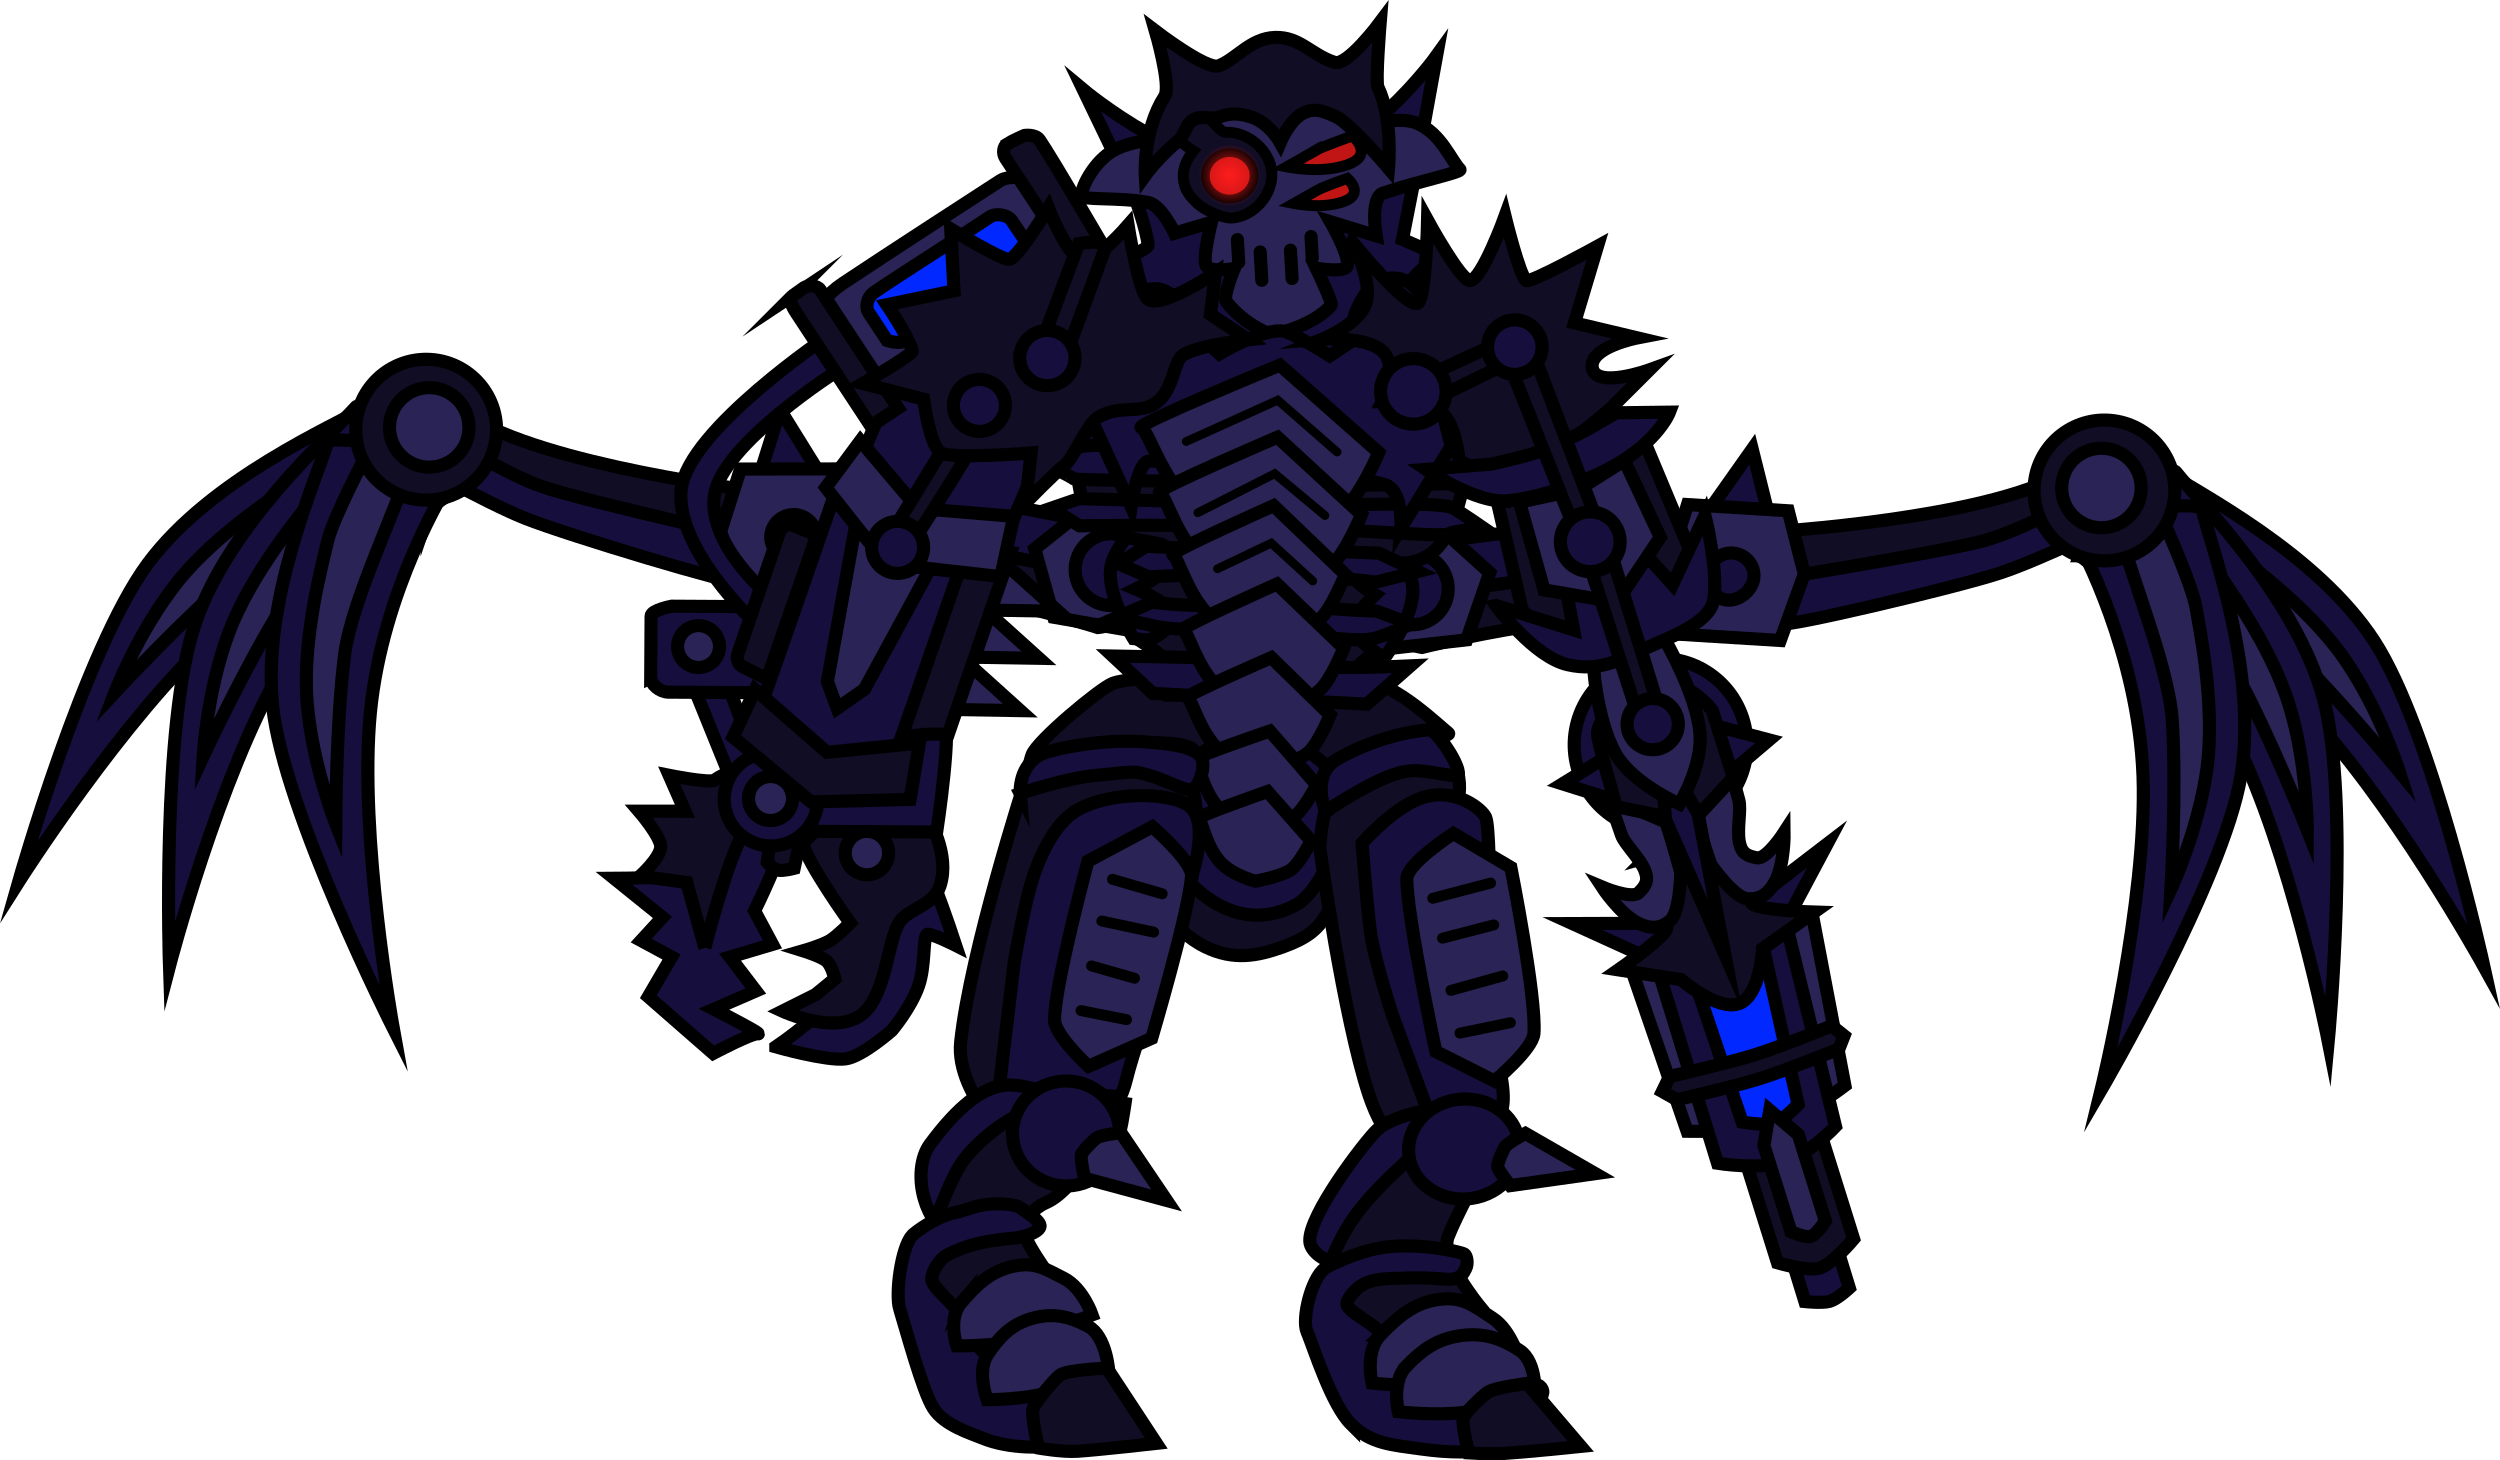 <svg version="1.1" xmlns="http://www.w3.org/2000/svg" xmlns:xlink="http://www.w3.org/1999/xlink" width="285.534" height="166.757" viewBox="0,0,285.534,166.757"><defs><radialGradient cx="242.708" cy="120.505" r="3.561" gradientUnits="userSpaceOnUse" id="color-1"><stop offset="0" stop-color="#ff1c1c"/><stop offset="1" stop-color="#ff1c1c" stop-opacity="0"/></radialGradient></defs><g transform="translate(-102.255,-100.489)"><g data-paper-data="{&quot;isPaintingLayer&quot;:true}" fill-rule="nonzero" stroke="#000000" stroke-linejoin="miter" stroke-miterlimit="10" stroke-dasharray="" stroke-dashoffset="0" style="mix-blend-mode: normal"><g data-paper-data="{&quot;index&quot;:null}" stroke-width="1.5" stroke-linecap="butt"><g><path d="M150.927,159.797c0,0 -13.479,3.678 -24.018,13.098c-10.539,9.42 -22.526,28.313 -22.526,28.313c0,0 7.558,-26.636 14.752,-36.342c7.193,-9.706 21.163,-15.677 25.075,-17.971c0.51,-0.299 3.457,2.917 5.213,5.834c1.37,2.276 1.504,7.069 1.504,7.069z" data-paper-data="{&quot;index&quot;:null}" fill="#160f3d"/><path d="M149.207,155.404c0,0 -4.327,2.072 -9.411,4.518c-3.668,1.764 -8.01,3.979 -10.494,6.057c-5.927,4.957 -13.926,13.587 -13.926,13.587c0,0 2.672,-6.951 7.096,-12.538c4.664,-5.89 12.513,-10.707 13.895,-11.696c2.334,-1.671 10.616,-4.546 10.616,-4.546z" data-paper-data="{&quot;index&quot;:null}" fill="#2a2355"/></g><g><path d="M153.266,157.177c0,0 -11.71,7.622 -18.864,19.813c-7.155,12.191 -12.793,33.843 -12.793,33.843c0,0 -0.946,-27.672 2.936,-39.112c3.882,-11.441 15.358,-21.396 18.381,-24.776c0.394,-0.441 4.184,1.721 6.747,3.961c2,1.748 3.593,6.271 3.593,6.271z" data-paper-data="{&quot;index&quot;:null}" fill="#160f3d"/><path d="M150.286,153.52c0,0 -3.487,3.296 -7.58,7.178c-2.953,2.801 -6.41,6.237 -8.14,8.975c-4.128,6.532 -9.106,17.194 -9.106,17.194c0,0 0.419,-7.435 2.923,-14.107c2.64,-7.034 8.641,-14.02 9.655,-15.384c1.712,-2.304 8.718,-7.574 8.718,-7.574z" data-paper-data="{&quot;index&quot;:null}" fill="#2a2355"/></g><g data-paper-data="{&quot;index&quot;:null}"><path d="M153.35,155.946c0,0 -7.422,11.838 -8.791,25.906c-1.369,14.069 2.615,36.086 2.615,36.086c0,0 -12.487,-24.712 -13.773,-36.724c-1.286,-12.013 4.944,-25.869 6.267,-30.207c0.172,-0.565 4.519,-0.197 7.787,0.759c2.549,0.746 5.895,4.181 5.895,4.181z" data-paper-data="{&quot;index&quot;:null}" fill="#160f3d"/><path d="M149.109,153.88c0,0 -1.779,4.456 -3.861,9.699c-1.503,3.783 -3.195,8.353 -3.615,11.565c-1.001,7.662 -1.037,19.429 -1.037,19.429c0,0 -2.744,-6.922 -3.276,-14.029c-0.561,-7.492 1.949,-16.353 2.295,-18.017c0.585,-2.81 4.728,-10.536 4.728,-10.536z" data-paper-data="{&quot;index&quot;:null}" fill="#2a2355"/></g><g><path d="M150.178,148.908c0,0 2.083,-3.296 5.38,-1.085c8.741,5.862 33.323,8.786 33.323,8.786c0,0 3.28,1.726 3.129,4.302c-0.041,0.692 -2.479,2.135 -2.59,2.635c-0.149,0.673 -19.474,-2.223 -32.999,-10.644c-1.887,-1.175 -6.242,-3.995 -6.242,-3.995z" fill="#100d25"/><path d="M186.66,166.948c-0.2,0.487 -19.462,-5.285 -24.449,-7.27c-4.616,-1.838 -13.527,-6.913 -13.527,-6.913l1.76,-4.086c0,0 8.925,5.762 13.827,7.427c4.796,1.629 25.859,6.349 25.859,6.349c0,0 -0.585,1.304 -1.246,2.446c-0.541,0.935 -2.075,1.68 -2.225,2.046z" data-paper-data="{&quot;index&quot;:null}" fill="#160f3d"/></g><g data-paper-data="{&quot;index&quot;:null}"><path d="M192.972,162.982c0,0 4.691,0.484 6.78,0.156c14.969,-2.348 31.99,1.815 31.774,2.531c-0.161,0.533 1.063,2.981 0.751,3.67c-1.163,2.563 -4.636,2.826 -4.636,2.826c0,0 -20.999,-6.704 -30.883,-4.78c-3.728,0.726 -3.786,-4.404 -3.786,-4.404z" fill="#100d25"/><path d="M232.639,161.661c-0.062,0.42 -0.829,1.326 -0.864,2.465c-0.043,1.392 -0.226,2.908 -0.226,2.908c0,0 -19.23,-4.268 -23.863,-4.752c-4.735,-0.495 -14.616,1.036 -14.616,1.036l0.894,-6.436c0,0 14.6,0.114 14.936,0.141c6.087,0.487 23.818,4.108 23.739,4.638z" data-paper-data="{&quot;index&quot;:null}" fill="#160f3d"/></g><g><path d="M191.36,147.292l3.998,6.446c0,0 -1.461,1.022 -1.989,1.196c-0.528,0.174 -1.764,0.691 -2.205,0.638c-0.44,-0.053 -2.119,-0.925 -2.119,-0.925z" fill="#160f3d"/><path d="M184.565,161.17l2.268,-7.11l11.527,-0.014l1.859,7.523l-1.841,7.319l-11.527,0.014z" fill="#2a2355"/></g><path d="M157.044,154.786c-2.882,3.378 -7.957,3.78 -11.336,0.898c-3.378,-2.882 -3.78,-7.957 -0.898,-11.336c2.882,-3.378 7.957,-3.78 11.336,-0.898c3.378,2.882 3.78,7.957 0.898,11.336z" fill="#100d25"/><path d="M151.042,153.839c-2.504,-0.132 -4.427,-2.268 -4.295,-4.772c0.132,-2.504 2.268,-4.427 4.772,-4.295c2.504,0.132 4.427,2.268 4.295,4.772c-0.132,2.504 -2.268,4.427 -4.772,4.295z" fill="#2a2355"/><path d="M190.296,161.598c0.151,-1.434 1.436,-2.475 2.87,-2.324c1.434,0.151 2.475,1.436 2.324,2.87c-0.151,1.434 -1.172,2.656 -2.606,2.505c-1.434,-0.151 -2.739,-1.617 -2.588,-3.052z" fill="#160f3d"/><g><path d="M220.433,163.178l5.669,-4.522l9.29,1.246l-4.868,5.96l1.53,6.764l-9.441,-1.637z" fill="#2a2355"/><path d="M232.928,167.16c-0.888,2.084 -3.298,3.054 -5.383,2.166c-2.084,-0.888 -3.054,-3.298 -2.166,-5.383c0.888,-2.084 3.298,-3.054 5.383,-2.166c2.084,0.888 3.054,3.298 2.166,5.383z" fill="#160f3d"/><path d="M231.725,173.428c0,0 -3.132,-4.993 -2.599,-8.143c0.533,-3.15 4.96,-6.554 4.96,-6.554l6.204,0.823l0.45,14.759z" fill="#160f3d"/></g></g><g stroke-width="1.5" stroke-linecap="butt"><g><path d="M341.989,166.72c0,0 0.423,-4.777 1.927,-6.966c1.929,-2.806 5.065,-5.838 5.556,-5.509c3.766,2.526 17.351,9.329 23.945,19.451c6.595,10.123 12.533,37.166 12.533,37.166c0,0 -10.826,-19.582 -20.777,-29.62c-9.951,-10.039 -23.184,-14.523 -23.184,-14.523z" data-paper-data="{&quot;index&quot;:null}" fill="#160f3d"/><path d="M346.471,157.961c0,0 8.093,3.37 10.322,5.178c1.319,1.071 8.864,6.352 13.164,12.513c4.079,5.844 6.326,12.943 6.326,12.943c0,0 -7.464,-9.096 -13.081,-14.402c-2.355,-2.224 -6.555,-4.696 -10.11,-6.679c-4.927,-2.747 -9.121,-5.077 -9.121,-5.077z" data-paper-data="{&quot;index&quot;:null}" fill="#2a2355"/></g><g><path d="M339.812,163.963c0,0 1.863,-4.419 3.964,-6.043c2.694,-2.082 6.607,-4.011 6.974,-3.547c2.814,3.556 13.668,14.186 16.853,25.84c3.185,11.654 0.572,39.218 0.572,39.218c0,0 -4.322,-21.953 -10.728,-34.553c-6.406,-12.6 -17.635,-20.915 -17.635,-20.915z" data-paper-data="{&quot;index&quot;:null}" fill="#160f3d"/><path d="M346.757,156.995c0,0 6.676,5.682 8.245,8.086c0.929,1.423 6.498,8.758 8.709,15.938c2.097,6.811 2.067,14.258 2.067,14.258c0,0 -4.326,-10.943 -8.053,-17.712c-1.562,-2.837 -4.805,-6.475 -7.584,-9.449c-3.851,-4.122 -7.133,-7.622 -7.133,-7.622z" data-paper-data="{&quot;index&quot;:null}" fill="#2a2355"/></g><g data-paper-data="{&quot;index&quot;:null}"><path d="M339.803,162.729c0,0 3.547,-3.227 6.137,-3.817c3.319,-0.757 7.681,-0.863 7.819,-0.288c1.058,4.41 6.441,18.617 4.433,30.53c-2.008,11.913 -15.963,35.827 -15.963,35.827c0,0 5.305,-21.737 4.787,-35.862c-0.518,-14.126 -7.212,-26.389 -7.212,-26.389z" data-paper-data="{&quot;index&quot;:null}" fill="#160f3d"/><path d="M349.033,159.324c0,0 3.669,7.962 4.084,10.802c0.245,1.681 2.216,10.678 1.204,18.122c-0.959,7.062 -4.116,13.806 -4.116,13.806c0,0 0.673,-11.747 0.137,-19.456c-0.225,-3.231 -1.639,-7.895 -2.911,-11.762c-1.762,-5.359 -3.269,-9.914 -3.269,-9.914z" data-paper-data="{&quot;index&quot;:null}" fill="#2a2355"/></g><g><path d="M343.393,155.896c0,0 -4.517,2.552 -6.472,3.611c-14.008,7.59 -33.473,9.315 -33.581,8.634c-0.081,-0.507 -2.428,-2.093 -2.427,-2.787c0.005,-2.58 3.383,-4.106 3.383,-4.106c0,0 24.714,-1.436 33.792,-6.76c3.424,-2.008 5.305,1.407 5.305,1.407z" fill="#100d25"/><path d="M305.891,171.703c-0.128,-0.375 -1.615,-1.211 -2.098,-2.177c-0.591,-1.18 -1.096,-2.517 -1.096,-2.517c0,0 21.309,-3.441 26.195,-4.778c4.994,-1.366 14.25,-6.58 14.25,-6.58l1.51,4.184c0,0 -9.201,4.529 -13.919,6.085c-5.097,1.681 -24.672,6.281 -24.843,5.782z" data-paper-data="{&quot;index&quot;:null}" fill="#160f3d"/></g><g data-paper-data="{&quot;index&quot;:null}"><path d="M299.828,167.363c0,0 -0.368,5.116 -4.045,4.167c-9.749,-2.517 -31.115,2.908 -31.115,2.908c0,0 -3.451,-0.472 -4.457,-3.1c-0.27,-0.706 1.099,-3.076 0.971,-3.618c-0.173,-0.728 17.068,-3.856 31.869,-0.61c2.065,0.453 6.777,0.253 6.777,0.253z" fill="#100d25"/><path d="M260.314,163.652c-0.047,-0.533 17.87,-3.079 23.976,-3.198c0.337,-0.007 14.918,0.761 14.918,0.761l0.504,6.478c0,0 -9.771,-2.125 -14.527,-1.916c-4.653,0.204 -24.106,3.304 -24.106,3.304c0,0 -0.092,-1.524 -0.05,-2.917c0.034,-1.139 -0.677,-2.089 -0.714,-2.512z" data-paper-data="{&quot;index&quot;:null}" fill="#160f3d"/></g><g><path d="M304.251,159.279c0,0 -1.728,0.769 -2.171,0.796c-0.443,0.027 -1.645,-0.564 -2.162,-0.769c-0.517,-0.205 -1.913,-1.314 -1.913,-1.314l4.379,-6.193z" fill="#160f3d"/><path d="M305.581,173.642l-11.505,-0.71l-1.396,-7.417l2.31,-7.398l11.505,0.71l1.835,7.234z" fill="#2a2355"/></g><path d="M336.186,161.349c-2.673,-3.546 -1.966,-8.588 1.58,-11.261c3.546,-2.673 8.588,-1.966 11.261,1.58c2.673,3.546 1.966,8.588 -1.58,11.261c-3.546,2.673 -8.588,1.966 -11.261,-1.58z" fill="#100d25"/><path d="M342.234,160.766c-2.507,-0.02 -4.523,-2.068 -4.504,-4.575c0.02,-2.507 2.068,-4.524 4.575,-4.504c2.507,0.02 4.523,2.068 4.504,4.575c-0.02,2.507 -2.068,4.524 -4.575,4.504z" fill="#2a2355"/><path d="M299.816,169.033c-1.441,0.064 -2.386,-1.217 -2.45,-2.658c-0.064,-1.441 1.052,-2.661 2.493,-2.725c1.441,-0.064 2.661,1.052 2.725,2.493c0.064,1.441 -1.327,2.826 -2.768,2.89z" fill="#160f3d"/><g><path d="M269.759,173.567l-9.523,1.065l1.936,-6.66l-4.5,-6.243l9.348,-0.683l5.386,4.855z" fill="#2a2355"/><path d="M259.694,169.124c-0.761,-2.134 0.353,-4.481 2.487,-5.242c2.134,-0.761 4.481,0.353 5.242,2.487c0.761,2.134 -0.353,4.481 -2.487,5.242c-2.134,0.761 -4.481,-0.353 -5.242,-2.487z" fill="#160f3d"/><path d="M251.465,175.792l1.339,-14.705l6.242,-0.448c0,0 4.214,3.665 4.556,6.841c0.342,3.177 -3.086,7.972 -3.086,7.972z" fill="#160f3d"/></g></g><path d="M238.16,187.05c-0.344,-0.421 1.514,-0.716 -0.47,-1.357c-2.168,-0.7 -6.392,-0.116 -7.485,-0.03c-2.87,0.225 -10.581,3.229 -10.507,2.914c0.034,-0.142 0.118,-1.019 0.435,-1.886c0.588,-1.608 7.747,-7.587 9.204,-8.15c1.281,-0.495 5.066,-0.707 6.68,-0.735c4.66,-0.082 8.612,5.323 8.784,5.339c0.698,0.068 3.594,-2.484 7.012,-3.841c2.159,-0.857 4.533,-0.694 6.671,-0.814c2.937,-0.164 8.449,5.184 9.189,5.726c0.654,0.479 -5.96,0.868 -7.426,1.9c-2.967,2.089 -5.146,5.383 -5.146,5.383c0,0 -16.037,-0.646 -15.706,-1.313c0,0 -1.103,-2.973 -1.236,-3.136z" fill="#100d25" stroke-width="1.5" stroke-linecap="butt"/><g><g><path d="M234.63,142.339l-0.131,-6.218l-6.381,-4.949c0,0 5.292,-2.123 5.26,-2.666c-0.092,-1.589 -1.534,-5.592 -1.534,-5.592l-5.861,-12.172c0,0 12.146,10.171 21.891,9.233c9.745,-0.938 18.459,-13.115 18.459,-13.115l-2.765,15.209l-1.131,5.761l4.026,1.767c0,0 -4.323,3.63 -4.246,4.971c0.121,2.097 1.035,6.12 1.035,6.12c0,0 -10.067,2.095 -15.173,2.39c-4.292,0.248 -13.448,-0.739 -13.448,-0.739z" fill="#160f3d" stroke-width="1.5" stroke-linecap="butt"/><path d="M254.223,125.82c0,0 2.205,3.837 1.915,5.023c-0.212,0.866 -3.552,0.273 -3.552,0.273c0,0 1.904,4.01 1.73,4.218c-2.032,2.426 -6.761,3.413 -6.761,3.413c0,0 -3.034,-1.002 -5.229,-3.785c-0.459,-0.583 0.898,-3.8 0.898,-3.8c0,0 -2.964,0.527 -3.254,-0.443c-0.327,-1.095 0.643,-4.841 0.643,-4.841l-4.206,1.244c0,0 -1.503,-3.225 -3.02,-3.511c-3.447,-0.651 -7.776,-0.181 -7.668,-0.834c0.205,-1.246 1.598,-3.918 3.743,-5.124c2.653,-1.491 7.654,-1.331 7.654,-1.331c0,0 4.635,-4.517 10.304,-4.878c5.669,-0.361 9.586,3.898 9.586,3.898c0,0 4.576,-1.901 7.215,-0.724c2.639,1.177 3.749,4.163 4.776,5.226c0.305,0.316 -4.739,1.341 -8.786,2.709c-1.502,0.508 -0.784,4.865 -0.784,4.865z" fill="#2a2355" stroke-width="1.5" stroke-linecap="butt"/><path d="M252.495,117.685c0.81,-0.476 4.232,-1.679 4.232,-1.679c0,0 2.126,1.811 0.171,2.961c-0.895,0.526 -2.572,0.866 -4.138,0.892c-1.854,0.031 -3.549,-0.308 -3.549,-0.308c0,0 2.272,-1.272 3.284,-1.867z" data-paper-data="{&quot;index&quot;:null}" fill="#c11515" stroke-width="1.25" stroke-linecap="butt"/><path d="M243.732,130.443l-0.149,-2.588" fill="none" stroke-width="1.5" stroke-linecap="round"/><path d="M252.136,129.962l-0.142,-2.459" fill="none" stroke-width="1.5" stroke-linecap="round"/><path d="M249.644,129.064l0.187,3.235" fill="none" stroke-width="1.5" stroke-linecap="round"/><path d="M246.372,132.499l-0.187,-3.235" fill="none" stroke-width="1.5" stroke-linecap="round"/><path d="M236.201,115.632c0.105,-0.066 0.599,-1.295 1.346,-1.677c0.748,-0.382 2.065,-0.569 2.449,-0.262c0.844,0.674 1.741,1.932 2.204,1.906c2.541,-0.147 5.168,2.071 5.314,4.612c0.147,2.541 -2.079,5.038 -4.619,5.185c-0.721,0.042 -2.948,-0.697 -4.1,-1.871c-0.896,-0.913 -1.299,-1.528 -1.387,-2.731c-0.088,-1.203 0.477,-2.214 1.14,-3.064c0,0 -2.8,-1.812 -2.347,-2.098z" fill="#100d25" stroke-width="1.25" stroke-linecap="butt"/><path d="M239.927,120.728c-0.084,-1.461 1.091,-2.717 2.625,-2.805c1.534,-0.088 2.846,1.024 2.93,2.485c0.084,1.461 -1.091,2.717 -2.625,2.805c-1.534,0.088 -2.846,-1.024 -2.93,-2.485z" fill="#c11515" stroke-width="1" stroke-linecap="butt"/><path d="M252.704,122.218c0.656,-0.386 3.429,-1.36 3.429,-1.36c0,0 1.722,1.467 0.138,2.399c-0.725,0.426 -2.084,0.702 -3.352,0.723c-1.502,0.025 -2.875,-0.249 -2.875,-0.249c0,0 1.841,-1.031 2.66,-1.513z" data-paper-data="{&quot;index&quot;:null}" fill="#c11515" stroke-width="1.25" stroke-linecap="butt"/><path d="M239.153,120.711c-0.113,-1.964 1.387,-3.647 3.35,-3.76c1.964,-0.113 3.647,1.387 3.76,3.35c0.113,1.964 -1.387,3.647 -3.35,3.76c-1.964,0.113 -3.647,-1.387 -3.76,-3.35z" fill="url(#color-1)" stroke-width="0" stroke-linecap="butt"/></g><path d="M235.284,111.469c0.754,-1.184 -1.064,-7.436 -1.064,-7.436c0,0 5.878,4.484 7.222,3.975c2.056,-0.779 3.634,-3.161 6.454,-3.245c2.82,-0.084 4.091,1.979 6.788,2.851c1.445,0.467 5.21,-4.581 5.21,-4.581c0,0 -0.558,6.795 -0.255,7.42c1.731,3.578 1.207,9.254 1.207,9.254c0,0 -4.353,-5.149 -6.026,-5.904c-1.673,-0.755 -2.7,-1.068 -4.047,-0.195c-1.347,0.873 -2.297,3.146 -2.297,3.146c0,0 -1.238,-2.247 -3.327,-2.906c-1.566,-0.494 -2.532,-0.445 -3.908,0.092c-0.46,0.18 -1.782,-0.314 -2.69,0.224c-0.908,0.538 -1,1.819 -1.657,2.354c-2.302,1.871 -3.837,3.997 -3.837,3.997c0,0 -0.31,-5.06 2.226,-9.045z" fill="#100d25" stroke-width="1.5" stroke-linecap="butt"/><path d="M260.946,142.185c-0.686,0.099 -2.823,-0.813 -2.823,-0.813c0,0 -1.298,-2.964 -1.26,-4.266c0.035,-1.201 1.481,-3.268 1.481,-3.268c0,0 1.611,-1.496 2.576,-1.575c0.842,-0.069 1.963,-0.01 3.016,1.127c1.053,1.136 1.335,2.395 1.3,3.529c-0.048,1.53 -0.917,2.772 -1.652,3.674c-0.735,0.902 -1.85,1.477 -2.637,1.591z" data-paper-data="{&quot;index&quot;:null}" fill="#100d25" stroke-width="1.5" stroke-linecap="butt"/><path d="M232.14,141.59c-0.771,-0.838 -1.688,-1.997 -1.798,-3.466c-0.081,-1.089 0.15,-2.311 1.156,-3.446c1.007,-1.135 2.125,-1.237 2.969,-1.205c0.966,0.037 2.637,1.41 2.637,1.41c0,0 1.527,1.929 1.611,3.082c0.091,1.251 -1.087,4.152 -1.087,4.152c0,0 -2.098,0.963 -2.788,0.895c-0.791,-0.078 -1.929,-0.586 -2.699,-1.424z" fill="#100d25" stroke-width="1.5" stroke-linecap="butt"/></g><g fill="none" stroke-width="1.5" stroke-linecap="round"><path d="M242.183,128.416"/><path d="M250.766,128.248"/></g><path d="M234.028,198.337c0.913,-1.508 1.608,-3.296 1.554,-4.595c-0.072,-1.76 1.985,-2.727 2.388,-3.354c0.292,-0.454 1.197,-0.62 1.717,-1.15c0.646,-0.66 0.542,-2.071 0.428,-2.248c-0.208,-0.323 9.562,-0.016 13.534,1.977c1.65,0.828 -0.214,4.464 -0.214,4.464c0,0 2.13,-0.675 1.853,2.405c-0.066,0.732 -0.743,5.73 -0.798,6.597c-0.009,0.143 0.186,0.962 -0.77,2.567c-0.956,1.605 -2.118,2.629 -4.962,3.647c-2.844,1.018 -5.568,1.59 -8.848,-0.016c-3.999,-1.958 -6.079,-6.368 -6.079,-6.368c0,0 -0.709,-2.433 0.196,-3.927z" fill="#100d25" stroke-width="1.5" stroke-linecap="butt"/><path d="M236.821,189.669c2.402,-3.106 3.299,-3.61 3.299,-3.61l11.773,0.398c0,0 3.922,2.562 3.895,5.739c-0.033,3.852 -2.865,10.207 -5.498,11.633c-4.305,2.332 -8.699,1.077 -12.171,-2.573c-3.472,-3.65 -2.31,-10.276 -1.297,-11.586z" fill="#160f3d" stroke-width="1.5" stroke-linecap="butt"/><path d="M235.798,179.885c0,0 -0.142,-1.45 -0.304,-3.804c-0.03,-0.434 -2.628,-2.151 -2.628,-2.151c0,0 2.489,-1.173 2.463,-1.62c-0.086,-1.494 -0.173,-1.123 -0.228,-2.718c-0.018,-0.513 -3.129,-1.824 -3.129,-1.824c0,0 3.063,-1.514 3.059,-2.162c-0.003,-0.401 0.184,-2.404 0.185,-2.722c0.003,-0.711 -7.812,-0.506 -9.015,-4.082c-1.202,-3.575 -2.265,-11.703 1.612,-18.074c3.877,-6.371 9.826,1.729 9.826,1.729l20.667,-1.027c0,0 7.953,-4.433 9.75,-0.783c1.796,3.651 3.009,12.866 -0.18,20.141c-3.189,7.275 -10.722,2.272 -10.725,3.078c-0.004,1.038 -0.008,1.49 -0.015,2.726c-0.004,0.566 2.166,1.822 2.166,1.822c0,0 -2.19,2.082 -2.195,2.714c-0.004,0.556 -0.067,1.105 -0.013,1.634c0.078,0.768 2.231,2.202 2.231,2.202c0,0 -2.263,1.507 -2.269,2.149c-0.016,1.74 -0.028,2.852 -0.028,2.852z" fill="#100d25" stroke-width="1.5" stroke-linecap="butt"/><path d="M247.078,147.055c3.762,-0.136 21.267,-0.985 21.267,-0.985c0,0 1.49,1.574 1.792,3.27c0.113,0.634 -22.367,0.367 -22.37,1.1c-0.001,0.262 0.393,1.757 0.388,2.08c-0.011,0.655 20.724,-1.414 21.951,-0.452c0.266,0.209 3.549,1.764 3.549,1.764c0,0 -2.863,1.572 -4.042,1.77c-2.279,0.383 -21.467,0.127 -21.58,0.768c-0.11,0.619 -0.173,0.739 0.896,1.469c1.141,0.78 17.572,-0.319 19.285,0.675c1.028,0.597 3.43,2.252 3.43,2.252c0,0 -3.802,0.442 -3.811,0.661c-0.026,0.636 -18.814,-1.148 -18.832,-0.436c-0.012,0.439 -1.806,1.887 0.127,2.108c2.622,0.299 10.62,0.565 10.62,0.565l4.44,2.101l-4.764,1.204c0,0 -10.133,-1.176 -10.314,-0.662c-0.119,0.34 -1.876,2.207 0.229,2.875c3.124,0.991 10.098,1.093 10.098,1.093l4.024,1.487c0,0 -2.971,1.3 -4.128,1.612c-2.451,0.661 -9.416,-0.776 -9.475,-0.259c-0.118,1.037 -1.342,2.145 -0.512,3.002c1.02,1.054 13.99,0.426 13.99,0.426l-4.973,4.368l-24.432,-1.222l-4.587,-4.274l14.835,0.276c0,0 1.03,-1.679 1.001,-2.855c-0.012,-0.484 -8.267,-0.181 -11.087,-0.845c-1.062,-0.25 -4.305,-0.966 -4.305,-0.966l4.054,-1.756c0,0 6.773,0.927 10.424,-0.15c2.226,-0.656 1.321,-2.073 1.244,-2.688c-0.087,-0.696 -12.047,-0.055 -12.047,-0.055l-3.439,-1.498l3.111,-1.989l12.46,0.602c0,0 0.059,-1.989 0.058,-2.624c-0.001,-0.596 -20.103,-0.325 -20.103,-0.325l-3.235,-2.011l3.184,-1.093c0,0 20.863,0.646 20.739,0.252c-0.033,-0.104 0.395,-1.915 -0.918,-2.007c-3.808,-0.267 -20.499,-0.28 -20.502,-0.543c-0.001,-0.119 -3.456,-1.821 -3.456,-1.821c0,0 3.244,-1.487 4.089,-1.761c2.637,-0.855 19.654,1.303 19.626,0.963c-0.011,-0.131 1.127,-2.037 -0.505,-2.203c-1.932,-0.196 -18.163,-0.583 -19.58,-1.239c-1.464,-0.677 -0.002,-3.058 -0.002,-3.058c0,0 17.511,1.198 22.09,1.032z" data-paper-data="{&quot;index&quot;:null}" fill="#160f3d" stroke-width="1.5" stroke-linecap="butt"/><path d="M265.111,139.85l2.883,11.612l-5.75,9.379c0,0 0.355,-4.458 -1.952,-5.05c-8.219,-2.107 -21.203,-2.634 -26.786,-2.643c-1.304,-0.002 -2.072,5.175 -2.072,5.175l-4.46,-9.803c0,0 -8.745,-4.983 -7.993,-6.305c1.566,-2.757 13.249,-3.028 12.986,-3.223c-0.133,-0.098 6.051,-1.457 6.051,-1.457l3.514,3.367c0,0 4.492,-2.71 7.066,-2.626c1.113,0.036 5.528,2.847 5.528,2.847l4.756,-3.153z" fill="#160f3d" stroke-width="1.5" stroke-linecap="butt"/><path d="M259.731,152.172c0,0 -2.149,5.063 -4.164,6.659c-2.119,1.678 -8.255,3.175 -8.255,3.175c0,0 -5.644,-0.852 -8.827,-3.671c-3.642,-3.226 -4.937,-8.502 -5.897,-9.024c-0.645,-0.35 15.845,-7.122 15.845,-7.122z" fill="#2a2355" stroke-width="1.5" stroke-linecap="butt"/><path d="M257.761,159.265c0,0 -1.828,4.486 -3.542,5.9c-1.803,1.487 -7.021,2.814 -7.021,2.814c0,0 -4.8,-0.754 -7.506,-3.251c-3.097,-2.857 -4.198,-7.532 -5.014,-7.994c-0.548,-0.31 13.477,-6.312 13.477,-6.312z" fill="#2a2355" stroke-width="1.5" stroke-linecap="butt"/><path d="M255.907,166.093c0,0 -1.56,3.984 -3.023,5.24c-1.538,1.321 -5.991,2.5 -5.991,2.5c0,0 -4.095,-0.669 -6.404,-2.886c-2.642,-2.537 -3.581,-6.688 -4.277,-7.098c-0.468,-0.275 11.499,-5.607 11.499,-5.607z" fill="#2a2355" stroke-width="1.5" stroke-linecap="butt"/><path d="M255.731,174.499c0,0 -1.453,3.71 -2.815,4.88c-1.432,1.23 -5.579,2.328 -5.579,2.328c0,0 -3.814,-0.623 -5.964,-2.688c-2.46,-2.363 -3.334,-6.229 -3.983,-6.61c-0.436,-0.256 10.709,-5.221 10.709,-5.221z" fill="#2a2355" stroke-width="1.5" stroke-linecap="butt"/><path d="M254.177,182.156c0,0 -1.321,3.288 -2.541,4.317c-1.283,1.083 -4.979,2.027 -4.979,2.027c0,0 -3.387,-0.584 -5.282,-2.436c-2.169,-2.12 -2.916,-5.565 -3.49,-5.909c-0.385,-0.231 9.563,-4.56 9.563,-4.56z" fill="#2a2355" stroke-width="1.5" stroke-linecap="butt"/><path d="M252.635,190.131c0,0 -1.374,2.75 -2.502,3.554c-1.186,0.846 -4.448,1.401 -4.448,1.401c0,0 -2.887,-0.744 -4.395,-2.48c-1.726,-1.986 -2.129,-5.017 -2.601,-5.356c-0.317,-0.227 8.591,-3.267 8.591,-3.267z" fill="#2a2355" stroke-width="1.5" stroke-linecap="butt"/><path d="M237.735,150.918l10.452,-4.724l6.783,5.923" fill="none" stroke-width="1" stroke-linecap="round"/><path d="M239.065,159.052l8.777,-4.466l5.739,4.785" fill="none" stroke-width="1" stroke-linecap="round"/><path d="M241.31,165.449l6.135,-2.926l4.747,4.328" fill="none" stroke-width="1" stroke-linecap="round"/><g stroke-width="1.5" stroke-linecap="butt"><g><path d="M176.304,214.328l2.652,-4.541l-3.469,-1.872l2.43,-2.651l-5.529,-4.46c0,0 9.405,-0.052 12.282,-0.657c0.6,-0.126 1.266,-6.34 2.371,-7.43c1.552,-1.53 3.621,2.087 4.534,3.454c0.56,0.838 -3.14,8.353 -3.14,8.353l2.047,3.826l-4.852,1.446l2.957,3.875l-4.791,2.079c0,0 5.81,2.974 5.006,2.822c-0.64,-0.122 -5.096,2.225 -5.096,2.225z" fill="#160f3d"/><path d="M182.757,208.742l-2.068,-7.454l-5.323,-0.735c0,0 2.368,-2.145 2.352,-3.375c-0.016,-1.184 -2.483,-4.043 -2.483,-4.043l5.252,0.005l-1.804,-4.097c0,0 4.68,0.94 5.224,0.534c2.705,-2.018 8.615,-2.023 8.615,-2.023l2.355,2.574c0,0 -5.431,1.917 -7.465,5.041c-2.006,3.08 -4.656,13.572 -4.656,13.572z" fill="#100d25"/></g><g><path d="M190.866,220.055c0,0 6.73,-4.543 9.225,-8.573c4.882,-7.889 3.768,-16.462 5.382,-16.708c1.377,-0.211 5.94,13.689 5.94,13.689c0,0 -3.072,-1.551 -3.315,-1.234c-0.436,0.569 -0.141,3.614 -0.942,5.891c-0.889,2.525 -3.039,5.06 -3.039,5.06c0,0 -3.398,3.008 -5.302,3.252c-2.146,0.275 -7.949,-1.376 -7.949,-1.376z" fill="#160f3d"/><path d="M193.978,196.864c-0.067,-0.321 6.826,-6.326 6.826,-6.326l7.393,3.276c0,0 2.65,4.184 1.414,7.882c-0.736,2.203 -3.464,2.542 -4.547,3.998c-1.392,1.872 -1.538,8.163 -4.161,10.491c-3.033,2.692 -9.285,-0.208 -9.285,-0.208l3.772,-1.888l2.211,-1.807c0,0 -0.319,-1.483 -0.945,-2.036c-0.577,-0.51 -2.677,-1.163 -2.677,-1.163c0,0 2.112,-0.603 3.049,-1.157c0.847,-0.501 2.329,-2.022 2.329,-2.022c0,0 -4.921,-6.839 -5.379,-9.039z" fill="#100d25"/></g><g><path d="M190.859,191.612l3.69,0.641l-1.59,7.411c0,0 -1.198,0.326 -1.809,0.22c-0.619,-0.108 -1.265,-0.925 -1.265,-0.925z" fill="#100d25"/><g><g><path d="M186.01,190.12l-5.343,-13.182l3.442,-1.76l4.638,12.654z" fill="#160f3d"/><path d="M176.576,177.876c0.008,-1.242 0.031,-5.073 0.042,-7.014c0.004,-0.699 2.363,-1.138 2.363,-1.138l12.972,0.079l-0.059,9.819c0,0 -10.833,-0.066 -13.317,-0.081c-0.965,-0.006 -2.005,-0.905 -2,-1.665z" fill="#160f3d"/><path d="M188.514,171.651c0,0 -9.23,-8.529 -8.45,-15.307c0.781,-6.779 16.984,-17.636 16.984,-17.636l1.015,4.037c0,0 -13.352,8.417 -14.207,14.308c-0.854,5.891 6.812,12.003 6.812,12.003z" fill="#160f3d"/><path d="M179.645,174.319c0.008,-1.323 1.087,-2.388 2.409,-2.38c1.323,0.008 2.388,1.087 2.38,2.409c-0.008,1.323 -1.087,2.388 -2.409,2.38c-1.323,-0.008 -2.388,-1.087 -2.38,-2.409z" fill="#2a2355"/></g><path d="M214.749,170.163c0,0 -0.932,-1.82 -0.897,-2.226c0.036,-0.405 0.693,-1.531 0.99,-1.946c0.297,-0.416 2.205,-1.143 2.205,-1.143l6.05,5.455z" fill="#2a2355"/><path d="M190.17,195.403l0.025,-4.191l15.832,-9.88c0,0 3.331,1.165 3.902,1.168c1.273,0.008 -0.69,13.019 -0.69,13.019z" fill="#160f3d"/><path d="M184.971,191.729c0.018,-2.951 2.425,-5.329 5.376,-5.311c2.951,0.018 5.329,2.425 5.311,5.376c-0.018,2.951 -2.425,5.329 -5.376,5.311c-2.951,-0.018 -5.329,-2.425 -5.311,-5.376z" fill="#160f3d"/><path d="M189.146,181.109c1.311,-3.462 8.612,-24.648 8.612,-24.648c0,0 15.172,5.636 16.737,5.494c0.598,-0.054 -9.083,26.207 -9.083,26.207c0,0 -5.433,1.691 -8.627,0.425c-4.729,-1.874 -7.819,-7.003 -7.639,-7.478z" fill="#160f3d"/><path d="M196.753,178.316l3.65,-20.153l10.528,2.745l-9.94,18.299l-3.119,2.183z" fill="#2a2355"/><path d="M189.869,178.043l-2.93,-1.487c0,0 -0.725,-0.488 -0.392,-1.451c1.236,-3.579 4.213,-12.307 4.786,-13.966c0.188,-0.543 1.167,-0.786 1.167,-0.786l3.048,1.255z" fill="#100d25"/><path d="M185.982,184.679l2.523,-5.426l8.211,7.157l10.55,-1.058l-1.063,6.438l-11.317,0.287z" fill="#100d25"/><path d="M198.793,197.906c0.008,-1.369 1.125,-2.472 2.494,-2.464c1.369,0.008 2.472,1.125 2.464,2.494c-0.008,1.369 -1.125,2.472 -2.494,2.464c-1.369,-0.008 -2.472,-1.125 -2.464,-2.494z" fill="#2a2355"/><path d="M210.439,181.513c0,0 -0.932,-1.82 -0.897,-2.226c0.036,-0.405 0.693,-1.531 0.99,-1.946c0.297,-0.416 2.205,-1.143 2.205,-1.143l6.05,5.455z" fill="#2a2355"/><path d="M212.571,175.538c0,0 -0.932,-1.82 -0.897,-2.225c0.036,-0.405 0.693,-1.531 0.99,-1.946c0.297,-0.416 2.205,-1.143 2.205,-1.143l6.05,5.455z" fill="#2a2355"/><path d="M210.554,184.356c0,0 -1.782,-0.069 -2.704,0.017c-0.836,0.078 -2.619,0.246 -2.619,0.246c0,0 6.34,-18.243 7.135,-20.544c0.26,-0.753 5.304,-0.425 5.304,-0.425z" fill="#100d25"/><path d="M187.747,191.676c0.008,-1.389 1.141,-2.508 2.53,-2.499c1.389,0.008 2.508,1.141 2.499,2.53c-0.008,1.389 -1.141,2.508 -2.53,2.499c-1.389,-0.008 -2.508,-1.141 -2.499,-2.53z" fill="#2a2355"/></g></g><g><g><g><path d="M206.885,161.349l-6.219,-8.71l4.661,-11.139l6.818,8.91l9.663,0.525l-5.017,11.62z" data-paper-data="{&quot;index&quot;:null}" fill="#160f3d"/><path d="M200.526,150.839l6.537,7.711l10.985,0.915l-1.495,6.882c0,0 -11.271,-1.234 -12.849,-1.494c-0.473,-0.078 -7.13,-8.687 -7.13,-8.687z" fill="#2a2355"/></g><path d="M204.834,160.119l8.006,-13.118c0,0 1.997,0.569 2.328,0.771c0.573,0.35 -8.705,14.684 -8.705,14.684z" fill="#100d25"/></g><path d="M201.859,162.455c0.305,-1.611 1.859,-2.669 3.47,-2.364c1.611,0.305 2.669,1.859 2.364,3.47c-0.305,1.611 -1.859,2.669 -3.47,2.364c-1.611,-0.305 -2.669,-1.859 -2.364,-3.469z" fill="#160f3d"/></g><g><path d="M196.065,135.308c0,0 0.513,-1.157 2.476,-2.466c5.255,-3.506 15.456,-10.103 17.971,-11.733c1.12,-0.726 3.977,-0.131 3.977,-0.131l4.926,8.833l-23.425,14.824z" fill="#2a2355"/><path d="M217.25,116.965c0.575,-0.378 2.02,-1.01 2.02,-1.01c0,0 1.237,-0.173 1.702,0.498c1.456,2.1 8.066,13.465 8.066,13.465l-3.112,2.049c0,0 -7.509,-11.406 -8.827,-13.408c-0.38,-0.578 -0.226,-1.345 0.151,-1.593z" fill="#100d25"/><path d="M192.758,134.289c0.397,-0.261 1.081,-0.781 1.345,-0.955c0.436,-0.287 1.474,-0.28 1.822,0.249c1.274,1.935 8.896,13.514 8.896,13.514l-3.112,2.049c0,0 -7.016,-10.658 -8.497,-12.907c-0.524,-0.796 -0.91,-1.649 -0.454,-1.95z" fill="#100d25"/><path d="M202.139,133.841c3.365,-2.283 11.307,-7.319 13.156,-8.573c0.766,-0.52 2.094,-0.187 2.463,0.358c0.526,0.776 1.915,2.822 1.915,2.822c0,0 0.145,1.266 -1.37,2.477c-3.564,2.851 -10.961,7.361 -12.578,8.458c-0.707,0.48 -2.154,-0.01 -2.154,-0.01c0,0 -1.585,-2.421 -2.112,-3.198c-0.349,-0.514 -0.274,-1.687 0.68,-2.334z" fill="#0028ff"/><path d="M244.834,139.287c0,0 -5.517,0.573 -7.46,1.749c-0.991,0.6 -1.044,3.488 -2.61,5.06c-1.991,1.999 -4.44,0.43 -7.113,2.071c-1.186,0.728 -2.814,4.71 -3.785,5.439c-0.94,0.705 -4.48,4.298 -4.48,4.298l0.63,-5.676c0,0 -9.17,0.719 -10.315,-0.029c-1.282,-0.838 -1.958,-6.114 -1.958,-6.114l-6.944,-1.795c0,0 5.768,-3.337 5.658,-3.727c-0.492,-1.74 -2.912,-5.271 -2.912,-5.271l7.668,-1.59l-0.369,-7.052c0,0 5.973,3.648 6.716,3.458c1.009,-0.258 4.431,-5.857 4.431,-5.857c0,0 2.147,5.536 3.897,6.025c1.348,0.377 5.207,-4.059 5.207,-4.059c0,0 1.168,7.317 2.205,8.379c1.328,1.359 7.78,-2.965 7.78,-2.965l-0.578,4.757z" fill="#100d25"/><path d="M221.002,140.225l4.462,-11.914c0,0 3.412,-0.639 2.95,0.68c-0.954,2.725 -4.491,12.257 -4.491,12.257z" fill="#100d25"/><path d="M218.918,140.302c0.599,-1.637 2.412,-2.477 4.048,-1.878c1.637,0.599 2.477,2.412 1.878,4.048c-0.599,1.637 -2.412,2.477 -4.048,1.878c-1.637,-0.599 -2.477,-2.412 -1.878,-4.048z" fill="#160f3d"/><path d="M211.329,145.773c0.564,-1.54 2.269,-2.331 3.809,-1.767c1.54,0.564 2.331,2.269 1.767,3.809c-0.564,1.54 -2.269,2.331 -3.809,1.767c-1.54,-0.564 -2.331,-2.269 -1.767,-3.809z" fill="#160f3d"/></g></g><g><g><path d="M228.036,186.008c2.922,-0.134 6.239,1.536 7.509,1.293c1.712,-0.328 3.222,2.699 3.335,5.968c0.085,2.456 -1.168,5.144 -0.664,6.121c0.353,0.684 -7.051,18.719 -7.051,18.719c0,0 -0.4,8.2 -2.742,10.737c-2.092,2.266 -9.384,3.605 -9.384,3.605c0,0 -7.725,-6.723 -7.062,-12.956c1.096,-10.302 7.256,-29.45 7.256,-29.45c0,0 5.154,-3.87 8.803,-4.036z" fill="#100d25" stroke-width="1.5" stroke-linecap="butt"/><path d="M218.092,210.424c0,0 1.158,-6.874 2.241,-10.006c0.424,-1.227 2.06,-5.869 5.135,-7.511c3.824,-2.042 10.28,-1.941 12.519,-0.434c2.491,1.676 0.459,7.787 0.45,7.989c-0.095,2.081 -6.119,17.52 -7.524,23.28c-2.143,8.783 -9.383,2.34 -9.383,2.34c0,0 -1.197,-0.64 -1.901,-0.85c-0.939,-0.28 -3.232,-0.681 -3.232,-0.681z" fill="#160f3d" stroke-width="1.5" stroke-linecap="butt"/><path d="M230.853,225.79c0,0 -0.79,5.955 -1.422,5.92c-6.776,-0.375 -13.67,1.582 -14.556,1.636c-0.596,0.036 -2.57,7.718 -4.139,7.866c-1.08,0.102 -2.371,-1.874 -2.925,-3.807c-0.665,-2.318 -0.412,-4.776 0.666,-6.233c6.74,-9.116 10.068,-6.466 12.668,-6.197c4.795,0.496 9.71,0.815 9.71,0.815z" data-paper-data="{&quot;index&quot;:null}" fill="#160f3d" stroke-width="1.5" stroke-linecap="butt"/><path d="M206.441,249.653c0,0 -0.089,-3.942 2.537,-9.645c1.114,-2.419 2.033,-5.551 3.797,-7.598c2.176,-2.525 4.855,-4.194 5.598,-4.409c3.797,-1.098 5.822,1.902 6.338,2.228c1.46,0.922 0.735,4.227 0.735,4.227c0,0 -1.779,2.569 -3.754,3.41c-1.426,0.608 -2.353,1.981 -2.544,2.469c-0.521,1.337 2.825,5.515 4.82,8.723c1.783,2.866 2.213,4.863 2.213,4.863c0,0 -8.617,-0.531 -12.01,-0.377c-2.468,0.113 -7.729,-3.892 -7.729,-3.892z" fill="#100d25" stroke-width="1.5" stroke-linecap="butt"/><path d="M205.012,250.005c-0.523,-1.666 0.17,-7.111 1.463,-8.454c0.227,-0.236 2.552,-2.073 4.837,-2.56c1.223,-0.26 2.181,-0.72 3.3,-0.894c1.972,-0.307 3.855,0.055 4.098,0.284c0.217,0.205 2.556,1.539 2.326,2.235c-0.23,0.697 -2.024,1.197 -2.87,1.279c-0.241,0.023 -2.334,0.16 -4.32,0.641c-1.599,0.387 -3.118,1.089 -3.636,1.435c-0.904,0.603 -1.718,2.205 -1.504,2.81c0.488,1.383 3.181,2.834 4.324,5.902c1.19,3.192 5.553,4.611 5.829,4.576c1.481,-0.186 3.278,1.961 6.951,1.499c1.418,-0.178 1.599,0.774 1.648,1.15c0.044,0.336 0.426,3.251 0.426,3.251c0,0 -2.02,2.105 -4.937,2.472c-1.213,0.152 -5.24,0.463 -8.549,-0.912c-1.254,-0.521 -4.292,-1.427 -5.54,-3.384c-1.248,-1.957 -3.123,-9.029 -3.845,-11.33z" fill="#160f3d" stroke-width="1.5" stroke-linecap="butt"/><path d="M212.037,249.275c1.569,-1.831 3.186,-3.532 5.824,-4.135c2.542,-0.58 3.746,0.251 5.905,1.348c2.159,1.097 3.228,4.183 3.228,4.183c0,0 -6.842,2.616 -7.982,2.876c-3.088,0.705 -7.491,0.656 -7.491,0.656c0,0 -1.052,-3.097 0.516,-4.929z" fill="#2a2355" stroke-width="1.5" stroke-linecap="butt"/><path d="M217.95,230.713c-0.43,-3.285 1.94,-6.29 5.293,-6.711c3.354,-0.422 6.421,1.899 6.852,5.184c0.43,3.285 -1.94,6.29 -5.293,6.711c-3.354,0.422 -6.421,-1.899 -6.852,-5.184z" fill="#160f3d" stroke-width="1.5" stroke-linecap="butt"/><path d="M215.076,255.145c1.319,-1.955 2.677,-3.417 5.098,-4.089c2.333,-0.648 4.242,-0.22 6.354,0.909c2.112,1.129 2.364,5.153 2.364,5.153c0,0 -4.4,1.739 -6.936,2.444c-2.834,0.787 -6.96,0.796 -6.96,0.796c0,0 -1.239,-3.257 0.08,-5.212z" fill="#2a2355" stroke-width="1.5" stroke-linecap="butt"/><g><path d="M226.572,222.28c0,0 -3.868,-3.569 -3.872,-5.289c-0.01,-3.975 3.816,-18.15 3.816,-18.15l7.35,-3.926c0,0 4.613,3.974 4.482,5.647c-0.329,4.215 -4.554,18.515 -4.554,18.515z" fill="#2a2355" stroke-width="1.5" stroke-linecap="butt"/><path d="M229.315,200.919l5.676,1.65" fill="none" stroke-width="1.25" stroke-linecap="round"/><path d="M234.017,206.95l-5.915,-1.266" fill="none" stroke-width="1.25" stroke-linecap="round"/><path d="M230.918,216.947l-5.193,-1.034" fill="none" stroke-width="1.25" stroke-linecap="round"/><path d="M226.924,210.809l4.906,1.411" fill="none" stroke-width="1.25" stroke-linecap="round"/></g><path d="M226.134,235.067c0,0 -0.522,-2.274 -0.364,-2.712c0.158,-0.437 1.226,-1.493 1.681,-1.867c0.455,-0.374 2.817,-0.634 2.817,-0.634l5.233,7.744z" fill="#2a2355" stroke-width="1.5" stroke-linecap="butt"/></g><path d="M220.85,265.873c0,0 -0.869,-3.785 -0.606,-4.513c0.263,-0.728 2.287,-3.175 3.044,-3.798c0.758,-0.623 5.394,-0.814 5.394,-0.814l5.645,8.594c0,0 -6.571,0.746 -9.048,0.904c-1.712,0.109 -4.429,-0.372 -4.429,-0.372z" fill="#100d25" stroke-width="1.5" stroke-linecap="butt"/></g><path d="M218.779,191.126c0,0 -0.293,-3.425 2.764,-4.645c0.738,-0.294 6.53,-1.789 12.306,-1.193c0.338,0.035 4.62,0.256 5.527,1.569c0.691,1 -0.112,3.272 -0.771,3.684c-0.935,0.585 -2.998,-1.084 -6.189,-1.79c-0.979,-0.217 -3.732,0.201 -4.596,0.258c-3.677,0.245 -9.041,2.116 -9.041,2.116z" fill="#160f3d" stroke-width="1.5" stroke-linecap="butt"/><path d="M251.995,196.52c0,0 -1.247,2.543 -2.28,3.291c-1.087,0.787 -4.088,1.322 -4.088,1.322c0,0 -2.665,-0.665 -4.066,-2.254c-1.604,-1.818 -1.996,-4.608 -2.433,-4.916c-0.293,-0.207 7.892,-3.07 7.892,-3.07z" fill="#2a2355" stroke-width="1.5" stroke-linecap="butt"/><g stroke-width="1.5" stroke-linecap="butt"><g><path d="M289.306,176.042c5.254,-1.442 10.682,1.649 12.123,6.903c1.442,5.254 -1.649,10.682 -6.903,12.123c-5.254,1.442 -10.682,-1.649 -12.123,-6.903c-1.442,-5.254 1.649,-10.682 6.903,-12.123z" fill="#160f3d"/><g><path d="M306.558,243.154l5.072,-1.558l1.842,5.994c0,0 -1.343,1.254 -2.223,1.524c-0.804,0.247 -2.849,0.034 -2.849,0.034z" fill="#160f3d"/><path d="M300.062,228.096l8.695,-2.723l5.207,16.623c0,0 -2.351,2.842 -3.875,3.32c-1.354,0.424 -4.82,-0.596 -4.82,-0.596z" fill="#100d25"/><path d="M309.255,204.997l3.714,19.478c0,0 -4.757,3.602 -7.714,4.459c-3.048,0.883 -10.308,0.765 -10.308,0.765l-6.192,-17.999z" fill="#2a2355"/><path d="M291.338,210.299l-9.498,-4.326l9.242,-0.034l1.617,-14.872l10.566,11.7l7.668,-5.874l-4.735,8.892l5.699,23.349c0,0 -2.975,3.178 -5.851,4.079c-2.876,0.901 -7.622,0.141 -7.622,0.141z" fill="#160f3d"/><path d="M295.202,210.732l8.312,-2.603l4.113,18.51c0,0 -1.714,1.801 -2.708,2.112c-1.122,0.351 -3.685,-0.11 -3.685,-0.11z" fill="#0028ff"/><path d="M290.341,198.407l9.666,-2.75c0,0 1.583,5.562 2.249,7.903c0.254,0.892 7.206,1.099 7.206,1.099l-5.901,4.202c0,0 -0.248,5.33 -2.673,6.247c-2.425,0.917 -6.633,-2.728 -6.633,-2.728l-7.153,-1.118c0,0 5.76,-3.997 5.511,-4.871c-0.668,-2.347 -2.272,-7.984 -2.272,-7.984z" fill="#100d25"/><path d="M292.579,194.541c0.624,1.88 1.64,5.577 1.64,5.577c0,0 -0.053,4.729 -1.309,5.606c-0.522,0.364 -1.574,1.214 -3.63,0.164c-2.056,-1.051 -4.044,-4.087 -4.044,-4.087c0,0 3.395,1.439 4.19,0.643c0.795,-0.796 1.164,-1.379 0.679,-2.56c-0.579,-1.413 -2.321,-3.013 -2.665,-4.05c-0.646,-1.946 -2.049,-5.737 -2.049,-5.737c0,0 1.548,-1.322 2.434,-1.594c0.759,-0.232 2.561,0.064 2.561,0.064c0,0 1.542,4.007 2.194,5.973z" data-paper-data="{&quot;index&quot;:null}" fill="#2a2355"/><path d="M303.716,231.304l0.671,-4.001l3.259,2.771l3.088,9.859c0,0 -0.977,1.555 -1.666,1.771c-0.612,0.192 -2.263,-0.54 -2.263,-0.54z" fill="#2a2355"/><path d="M294.338,187.522c0,0 1.325,-1.257 2.083,-1.491c0.886,-0.273 2.909,-0.048 2.909,-0.048c0,0 0.967,3.925 1.525,5.898c0.297,1.051 -0.245,3.353 0.068,4.847c0.262,1.25 0.895,1.525 1.999,1.737c1.104,0.212 3.106,-2.884 3.106,-2.884c0,0 0.059,3.629 -1.052,5.652c-1.111,2.024 -2.459,1.911 -3.096,1.903c-1.532,-0.02 -4.231,-3.904 -4.231,-3.904c0,0 -1.235,-3.629 -1.775,-5.536c-0.564,-1.993 -1.538,-6.175 -1.538,-6.175z" fill="#2a2355"/><path d="M285.549,187.041c0,0 2.392,-3.997 5.432,-4.522c3.04,-0.525 7.602,0.974 7.602,0.974l5.727,1.503l-4.158,3.528l-3.97,4.797l3.075,16.177l-6.631,-15.068l-5.814,-2.494l-6.099,-1.917z" fill="#160f3d"/><path d="M288.911,179.266c0,0 2.343,-1.331 4.893,-0.528c2.55,0.803 4.036,2.928 4.036,2.928l2.383,7.62l-3.961,4.287l-4.304,-7.644l0.493,7.84l-5.597,-1.152c0,0 -2.163,-7.506 -2.148,-8.318c0.044,-2.325 4.206,-5.033 4.206,-5.033z" fill="#100d25"/><path d="M292.949,223.444c0,0 6.645,-1.52 9.789,-2.504c3.019,-0.946 8.716,-3.292 8.716,-3.292l1.418,1.14l-0.59,1.505c0,0 -5.915,2.414 -9.01,3.384c-3.073,0.963 -9.495,2.412 -9.495,2.412l-1.657,-0.933z" fill="#100d25"/></g></g><g><path d="M284.37,176.131c1.461,-0.453 8.023,-2.607 8.023,-2.607c0,0 3.62,6.215 4.018,10.656c0.34,3.795 -2.335,8.145 -2.335,8.145c0,0 -4.586,-1.995 -6.833,-5.028c-2.39,-3.225 -3.219,-11.058 -2.873,-11.166z" fill="#2a2355"/><g><path d="M276.121,170.2l-3.009,-13.091l17.003,-6.092l5.832,13.95c0,0 -0.664,2.886 -2.543,4.162c-1.71,1.162 -4.565,0.702 -6.149,1.12c-1.696,0.448 -3.751,3.321 -6.173,3.189c-2.267,-0.123 -4.961,-3.239 -4.961,-3.239z" fill="#100d25"/><path d="M273.114,169.65l8.87,2.784l-0.826,-4.527l3.308,-5.341l5.086,0.554l3.738,4.122l3.698,-7.911c0,0 1.579,6.402 0.987,9.713c-0.474,2.648 -5.112,4.282 -7.86,5.52c-2.748,1.237 -5.115,2.681 -8.798,1.847c-3.912,-0.886 -8.205,-6.761 -8.205,-6.761z" fill="#160f3d"/><path d="M278.613,167.863l-2.815,-10.019l6.731,-1.442l5.254,-3.312l4.1,8.759l-4.981,7.44z" fill="#2a2355"/></g></g><g><path d="M256.698,128.113c0,0 6.415,7.903 7.534,6.964c0.874,-0.734 1.074,-9.417 1.074,-9.417c0,0 3.828,7 4.873,6.877c1.356,-0.16 3.972,-7.348 3.972,-7.348c0,0 1.711,6.994 2.444,7.348c0.539,0.261 8.11,-3.915 8.11,-3.915l-2.622,8.748l7.199,1.709c0,0 -5.616,1.079 -5.158,3.46c0.457,2.38 6.512,0.193 6.512,0.193l-4.352,4.34c0,0 -3.151,2.814 -5.454,4.197c-2.303,1.382 -3.969,2.318 -6.807,2.748c-2.838,0.43 -5.124,-0.879 -5.124,-0.879c0,0 -0.249,-4.026 -2.055,-5.614c-1.806,-1.588 -6.705,-1.217 -6.705,-1.217c0,0 1.852,-3.828 0.084,-5.638c-1.768,-1.81 -6.986,-1.427 -6.986,-1.427c0,0 4.267,-1.678 5.046,-4.181c0.778,-2.503 -1.585,-6.947 -1.585,-6.947z" data-paper-data="{&quot;index&quot;:null}" fill="#100d25"/><path d="M263.35,147.411l-1.129,-2.598l10.921,-5.049l1.103,2.297z" fill="#100d25"/><path d="M260.046,146.097c-0.503,-2.006 0.716,-4.039 2.721,-4.541c2.006,-0.503 4.039,0.716 4.541,2.721c0.503,2.006 -0.716,4.039 -2.721,4.541c-2.006,0.503 -4.039,-0.716 -4.541,-2.721z" fill="#160f3d"/></g><path d="M273.539,157.705c-3.596,-0.275 -8.439,-3.605 -8.439,-3.605l7.528,-0.606c0,0 4.324,-0.96 6.174,-1.678c1.77,-0.687 4.938,-2.374 4.938,-2.374l3.111,-1.806l6.089,-0.074c0,0 -1.241,3.283 -6.374,6.149c-5.078,2.835 -11.239,4.13 -13.027,3.993z" fill="#160f3d"/><g><path d="M281.682,159.843l-6.656,-16.797l2.672,-1.357l6.776,17.796z" fill="#100d25"/><path d="M272.199,140.687c-0.303,-1.694 0.824,-3.312 2.518,-3.615c1.694,-0.303 3.312,0.824 3.615,2.518c0.303,1.694 -0.824,3.312 -2.518,3.615c-1.694,0.303 -3.312,-0.824 -3.615,-2.518z" fill="#160f3d"/></g><g><path d="M290.169,184.82l-6.444,-20.049l2.502,-1.207l6.073,19.636z" fill="#100d25"/><path d="M280.474,162.511c-0.081,-1.883 1.38,-3.475 3.264,-3.556c1.883,-0.081 3.475,1.38 3.556,3.264c0.081,1.883 -1.38,3.475 -3.264,3.556c-1.883,0.081 -3.475,-1.38 -3.556,-3.264z" fill="#160f3d"/></g><path d="M288.108,183.532c-0.187,-1.606 0.964,-3.058 2.569,-3.245c1.606,-0.187 3.058,0.964 3.245,2.569c0.187,1.606 -0.964,3.058 -2.569,3.245c-1.606,0.187 -3.058,-0.964 -3.245,-2.569z" fill="#160f3d"/></g><g><path d="M265.324,185.175c1.436,-0.976 4.028,2.501 3.58,6.057c-0.324,2.571 -2.694,3.886 -2.51,3.824c4.622,-1.551 4.243,3.167 6.157,4.534c0.575,0.411 0.74,18.015 0.74,18.015l-3.311,15.73c0,0 -3.141,2.021 -5.882,0.143c-0.886,-0.607 -3.738,-2.633 -5.496,-7.948c-2.906,-8.786 -5.608,-28.156 -5.608,-28.156c0,0 0.166,-6.09 2.752,-8.703c2.591,-2.618 8.399,-2.695 9.578,-3.496z" fill="#100d25" stroke-width="1.5" stroke-linecap="butt"/><path d="M261.295,216.446c0,0 -2.047,-6.295 -2.493,-9.362c-0.392,-2.695 -0.982,-10.278 -0.982,-10.278c0,0 3.947,-4.565 7.434,-5.374c3.487,-0.808 6.263,1.499 6.671,2.376c0.844,1.814 0.129,22.764 1.463,28.195c2.034,8.281 -2.096,6.61 -2.096,6.61l-5.072,1.154z" fill="#160f3d" stroke-width="1.5" stroke-linecap="butt"/><path d="M258.853,245.371c0,0 -5.711,0.066 -6.895,-2.637c-0.986,-2.251 5.105,-10.491 7.308,-12.932c2.66,-2.947 13.66,-3.785 13.527,-2.519c-0.133,1.266 -1.08,6.042 -2.867,8.444c-1.88,2.527 -11.074,9.643 -11.074,9.643z" fill="#160f3d" stroke-width="1.5" stroke-linecap="butt"/><path d="M253.096,250.953c0,0 -0.277,-3.004 1.033,-6.132c0.376,-0.898 1.447,-3.799 3.788,-6.623c2.915,-3.515 7.168,-6.969 7.168,-6.969l6.378,2.794c0,0 -2.908,5.349 -3.827,7.762c-0.907,2.382 3.534,7.803 3.534,7.803c0,0 -6.816,3.037 -10.134,3.288c-2.414,0.182 -7.941,-1.923 -7.941,-1.923z" fill="#100d25" stroke-width="1.5" stroke-linecap="butt"/><path d="M256.566,263.154c-2.256,-2.24 -4.252,-8.716 -5.049,-10.608c-0.577,-1.37 0.456,-6.004 2.078,-7.219c0.284,-0.213 3.21,-1.695 6.007,-2.252c4.134,-0.823 9.464,0.374 9.914,0.652c0.256,0.158 0.452,1.054 0.147,1.655c-0.305,0.602 -0.567,1.09 -1.6,1.213c-0.532,0.063 -3.034,-0.278 -5.507,-0.128c-1.31,0.08 -3.063,-0.071 -4.503,0.657c-1.121,0.567 -2.167,1.969 -1.929,2.465c0.545,1.134 3.77,2.183 5.053,4.695c1.335,2.614 0.448,6.374 0.785,6.327c1.808,-0.252 10.065,-1.404 14.549,-2.029c1.731,-0.241 1.917,0.55 1.964,0.863c0.021,0.141 -0.462,1.679 -1.399,3.236c-0.927,1.54 -2.3,3.1 -4.071,3.347c-2.708,0.378 -5.07,0.427 -8.446,-0.044c-3.376,-0.471 -5.736,-0.592 -7.993,-2.832z" fill="#160f3d" stroke-width="1.5" stroke-linecap="butt"/><path d="M259.925,252.958c1.837,-1.898 3.715,-3.645 6.597,-4.047c2.777,-0.387 3.998,0.676 6.224,2.137c2.225,1.462 3.113,5.05 3.113,5.05c0,0 -7.562,2.23 -8.807,2.403c-3.373,0.47 -8.093,-0.046 -8.093,-0.046c0,0 -0.87,-3.599 0.968,-5.497z" fill="#2a2355" stroke-width="1.5" stroke-linecap="butt"/><path d="M263.188,232.575c-0.451,-3.121 1.995,-6.032 5.463,-6.503c3.468,-0.471 6.644,1.677 7.095,4.797c0.451,3.121 -1.995,6.032 -5.463,6.503c-3.468,0.471 -6.644,-1.677 -7.095,-4.797z" fill="#160f3d" stroke-width="1.5" stroke-linecap="butt"/><path d="M262.882,256.52c1.742,-1.8 3.448,-3.101 6.181,-3.482c2.633,-0.367 4.636,0.293 6.747,1.679c2.11,1.386 1.742,5.45 1.742,5.45c0,0 -5.049,1.211 -7.912,1.611c-3.199,0.446 -7.676,-0.044 -7.676,-0.044c0,0 -0.825,-3.413 0.918,-5.213z" fill="#2a2355" stroke-width="1.5" stroke-linecap="butt"/><path d="M269.389,262.399c0.252,-0.659 1.973,-2.275 2.707,-2.851c0.734,-0.576 4.56,-1.054 4.56,-1.054l6.146,7.198c0,0 -6.481,0.668 -8.844,0.805c-1.567,0.091 -3.954,-0.064 -3.954,-0.064c0,0 -0.867,-3.375 -0.615,-4.034z" fill="#100d25" stroke-width="1.5" stroke-linecap="butt"/><g data-paper-data="{&quot;index&quot;:null}"><path d="M266.247,220.582c0,0 -3.295,-15.313 -3.318,-19.71c-0.009,-1.745 5.319,-5.19 5.319,-5.19l6.568,3.876c0,0 2.953,14.839 2.636,18.977c-0.137,1.79 -4.505,5.428 -4.505,5.428z" fill="#2a2355" stroke-width="1.5" stroke-linecap="butt"/><path d="M272.502,201.349l-6.607,1.737" fill="none" stroke-width="1.25" stroke-linecap="round"/><path d="M272.859,206.125l-5.849,1.519" fill="none" stroke-width="1.25" stroke-linecap="round"/><path d="M269,218.488l5.763,-1.192" fill="none" stroke-width="1.25" stroke-linecap="round"/><path d="M267.971,213.603l5.918,-1.646" fill="none" stroke-width="1.25" stroke-linecap="round"/></g><path d="M274.747,235.904c0,0 -1.405,-1.731 -1.436,-2.16c-0.031,-0.43 0.533,-1.724 0.803,-2.212c0.271,-0.488 2.356,-1.594 2.356,-1.594l7.989,4.596z" fill="#2a2355" stroke-width="1.5" stroke-linecap="butt"/></g><path d="M253.651,193.166c0,0 -1.557,-3.696 0.819,-5.627c0.573,-0.466 5.381,-3.228 10.959,-3.696c1.035,-0.087 4.5,5.476 3.042,5.273c-3.877,-0.54 -4.648,-1.01 -7.251,-0.091c-3.022,1.067 -7.57,4.141 -7.57,4.141z" fill="#160f3d" stroke-width="1.5" stroke-linecap="butt"/></g></g></svg>